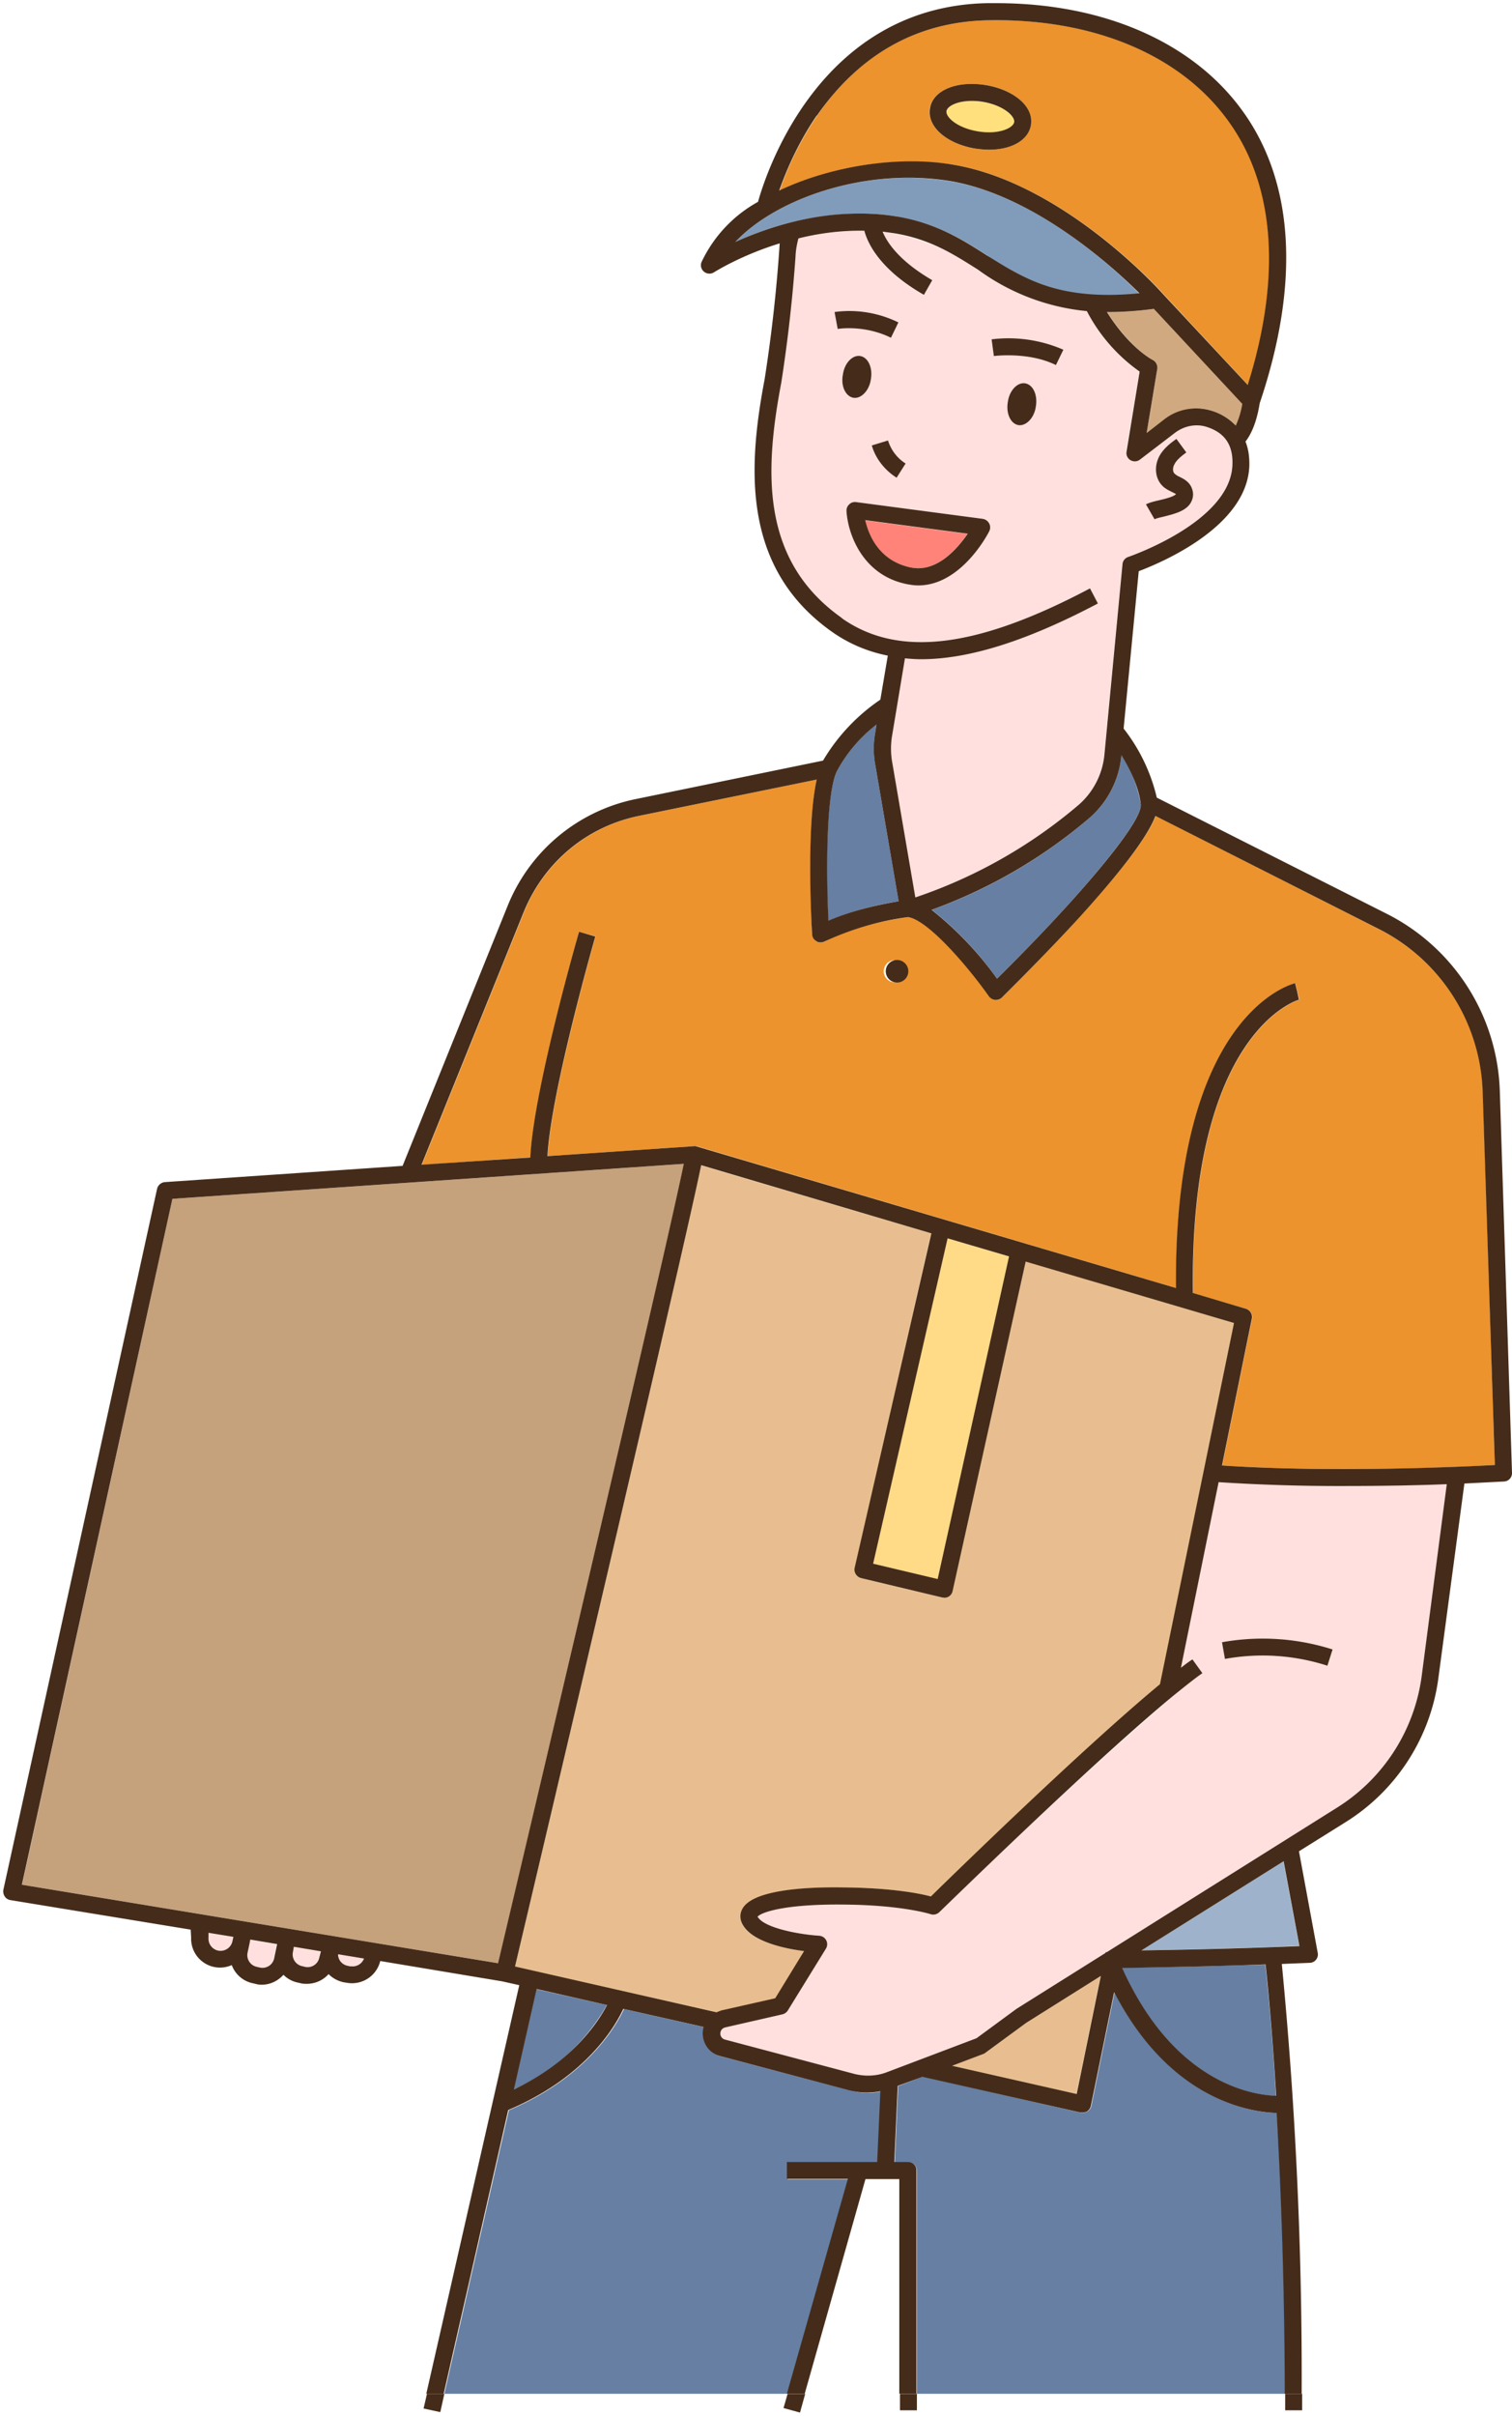 <svg xmlns="http://www.w3.org/2000/svg" fill="none" viewBox="0 0 67 107"><path fill="#EC932D" d="M42.22 7.29c4.86.8 9.12 5.49 9.34 5.74l3.74 4.02c1.51-4.83 1.2-8.88-.88-11.73-2.13-2.9-6-4.53-10.67-4.42-3.12.07-5.66 1.49-7.54 4.22a14.07 14.07 0 0 0-1.66 3.32 13.8 13.8 0 0 1 7.67-1.15ZM41.2 4.8c.13-.8 1.2-1.24 2.47-1.03 1.28.2 2.14.97 2 1.77-.1.67-.86 1.09-1.85 1.09-.2 0-.4-.02-.62-.05-1.27-.22-2.13-.98-2-1.78Z"/><path fill="#667FA3" d="M49.69 33.48a4.15 4.15 0 0 1-1.38 2.72 22.29 22.29 0 0 1-7.02 4.1 14.7 14.7 0 0 1 2.89 3.05c3.25-3.2 6.46-6.89 6.37-7.73a5.7 5.7 0 0 0-.86-2.17v.03Z"/><path fill="#D1A981" d="M49.11 13.82h-.05c1 1.6 2 2.11 2.01 2.12.15.07.24.23.21.4l-.47 2.84.77-.59c.6-.46 1.38-.62 2.07-.41.46.14.83.37 1.12.67.1-.2.2-.5.29-.96l-3.92-4.21c-.75.1-1.42.14-2.03.14Z"/><path fill="#FFE07C" d="M43.33 5.83c.91.15 1.56-.15 1.6-.41.05-.27-.47-.76-1.38-.9a3.36 3.36 0 0 0-.49-.05c-.64 0-1.08.24-1.12.46-.04.26.48.75 1.4.9Z"/><path fill="#667FA3" d="m49.39 88.24-1.03 5.04a.36.36 0 0 1-.17.24.4.4 0 0 1-.2.06h-.09l-7-1.6-1.1.42-.15 3.37h.6c.21 0 .38.17.38.38v9.88h16.32c-.02-5.05-.18-9.25-.37-12.44-1.05-.02-4.67-.48-7.2-5.35ZM34.9 96.52v-.75h4l.14-3.13a2.92 2.92 0 0 1-1.38-.05l-5.73-1.51a1.02 1.02 0 0 1-.72-1.29l-3.56-.8c-.38.81-1.7 3.04-5.1 4.48l-2.86 12.56H34.9l2.69-9.5H34.9Z"/><path fill="#667FA3" d="M49.7 87.16c2.32 5.13 5.82 5.64 6.84 5.68a121.2 121.2 0 0 0-.47-5.82c-1.47.04-3.7.1-6.36.14Z"/><path fill="#FFE0DE" d="m11.03 86.12-.08.38c-.05.3.14.57.42.63l.13.02c.3.06.57-.13.63-.42l.12-.61-1.19-.2-.03.2Z"/><path fill="#9EB3CB" d="m56.88 82.44-6.3 3.95c3.44-.06 6.02-.15 6.99-.2l-.7-3.75Z"/><path fill="#FFE0DE" d="m63 74.22 1.12-8.48A115.03 115.03 0 0 1 54 65.65l-1.68 8.22c.19-.14.36-.27.52-.37l.43.61c-.32.23-.72.55-1.18.91v.01a219.82 219.82 0 0 0-10.46 9.67.4.4 0 0 1-.39.09c0-.01-1.27-.4-3.86-.43-2.59-.03-3.66.34-3.8.54l.02.04c.33.46 1.78.74 2.7.8.13 0 .24.08.3.2.07.11.07.26 0 .37l-1.7 2.74a.38.38 0 0 1-.23.17l-2.54.58a.27.27 0 0 0-.21.27c0 .05 0 .22.2.27l5.74 1.52c.48.13.98.1 1.45-.08l3.95-1.5 1.78-1.3 3.94-2.48v-.03h.05l10.21-6.4A8.14 8.14 0 0 0 63 74.22Zm-4.18-.44a9.36 9.36 0 0 0-4.53-.3l-.13-.73c1.63-.3 3.32-.19 4.9.32l-.24.71Z"/><path fill="#667FA3" d="M22.76 92.55a8.85 8.85 0 0 0 4.13-3.74l-3.12-.7-1.01 4.44Z"/><path fill="#E8BE90" d="m34.35 88.52 1.29-2.1c-.8-.1-2.16-.37-2.65-1.04-.26-.36-.17-.66-.1-.81.43-.83 2.7-.99 4.5-.97 2.12.02 3.38.28 3.87.4 1.05-1.02 6.79-6.61 10.15-9.39l3.27-16.01-9.23-2.73-3.25 14.6a.37.37 0 0 1-.36.3l-.09-.01-3.6-.86a.38.38 0 0 1-.27-.45l3.38-14.82-10.2-3.01c-.8 3.96-7.36 31.76-8.24 35.49l8.95 2.02.2-.07 2.38-.54Z"/><path fill="#FFE0DE" d="M12.96 86.47c-.06.29.13.57.42.63l.13.02c.29.06.57-.13.63-.42l.05-.27-1.2-.2-.03.24Zm2.09.37c.07.12.2.2.34.23l.13.02c.26.05.52-.1.6-.34l-1.15-.2c0 .1.02.2.08.29Z"/><path fill="#C5A17C" d="M7.64 53.1.98 83.48l21.1 3.48c2.68-11.39 7.52-32 8.23-35.41L7.64 53.1Z"/><path fill="#FFE0DE" d="M9.23 85.84c0 .28.17.51.43.56.3.06.57-.13.63-.42l.04-.18-1.1-.19v.23Z"/><path fill="#667FA3" d="m39.82 39.92-1.04-6.07a4.23 4.23 0 0 1 0-1.38l.06-.39a6.57 6.57 0 0 0-1.77 2.11c-.5 1.1-.46 4.73-.37 6.6 1.14-.5 2.47-.77 3.12-.87Z"/><path fill="#EC932D" d="m25.66 41.27.73.2c-.02.08-1.97 6.9-2.12 9.74l6.47-.44h.14l21.24 6.28c-.1-12.05 5.05-13.45 5.28-13.5l.09.37.09.36c-.06.02-4.87 1.4-4.71 13l2.35.69c.18.05.3.25.26.44l-1.32 6.5c4.88.33 10.6.07 12.08-.02l-.53-16.53a8.38 8.38 0 0 0-4.6-7.2l-9.9-5.02c-.24.64-1 1.87-3.34 4.44-1.7 1.88-3.46 3.58-3.47 3.6a.37.37 0 0 1-.27.11h-.03a.4.4 0 0 1-.27-.16c-.92-1.3-2.68-3.37-3.58-3.51-.35.05-2.37.35-3.7 1.08a.37.37 0 0 1-.18.04.37.37 0 0 1-.38-.35c-.01-.21-.27-4.73.2-6.86l-7.83 1.6a7.04 7.04 0 0 0-5.14 4.27l-4.53 11.2 4.82-.34c.13-2.9 2.07-9.7 2.15-10Zm13.99 1.26a.49.49 0 1 1 0 .98.49.49 0 0 1 0-.98Z"/><path fill="#FF8379" d="m42.87 23.65-4.54-.6c.16.65.62 1.81 2.04 2.09 1.15.22 2.06-.84 2.5-1.5Z"/><path fill="#819CBB" d="M39.73 9.6c1.74.28 2.89 1 4 1.7a9.02 9.02 0 0 0 6.75 1.7c-1.26-1.27-4.7-4.37-8.38-4.97-3.83-.63-7.75.8-9.53 2.7a13.5 13.5 0 0 1 5.48-1.27c.55 0 1.11.04 1.68.13Z"/><path fill="#FFE0DE" d="m48.3 26.05.34.67c-3.11 1.65-5.69 2.47-7.84 2.47a6.6 6.6 0 0 1-.72-.04l-.56 3.44c-.07.37-.07.76 0 1.14l1.03 6.02a22 22 0 0 0 7.26-4.12 3.4 3.4 0 0 0 1.12-2.22l.8-8.42a.39.39 0 0 1 .25-.32c.04-.02 4.52-1.54 4.62-4.07.04-.9-.35-1.45-1.18-1.7a1.56 1.56 0 0 0-1.4.28l-1.52 1.17a.38.38 0 0 1-.6-.35l.59-3.53a7.52 7.52 0 0 1-2.34-2.69 9.8 9.8 0 0 1-4.83-1.83 9.4 9.4 0 0 0-3.71-1.61l-.5-.07c.2.48.73 1.3 2.2 2.14l-.38.66c-1.95-1.12-2.49-2.27-2.64-2.85-1.05-.02-2.04.13-2.92.34-.07.27-.12.54-.14.82a67.03 67.03 0 0 1-.62 5.58c-.75 3.9-.93 7.86 2.68 10.42 2.5 1.75 6 1.33 11-1.33Zm3.62-4.28a1.46 1.46 0 0 1-.4-.25c-.32-.31-.39-.85-.15-1.31.18-.34.46-.57.76-.78l.45.6a1.7 1.7 0 0 0-.54.53c-.07.15-.07.34 0 .41l.22.13c.2.1.48.24.58.57.06.2.04.41-.06.58-.22.4-.76.52-1.23.63a2.1 2.1 0 0 0-.39.11l-.37-.65c.14-.09.35-.14.58-.19.2-.05.69-.17.76-.27l-.21-.1Zm-6.02-3.76c-.08.5-.43.87-.77.82-.35-.06-.56-.52-.47-1.03.08-.5.43-.88.77-.82.35.06.56.52.47 1.03Zm1.22-2.52-.33.68c-1.2-.6-2.74-.4-2.75-.4l-.1-.74a6.23 6.23 0 0 1 3.18.46Zm-7 5.04-.4.63a2.63 2.63 0 0 1-1.1-1.43l.73-.22c.12.42.41.79.78 1.02Zm-3-5.97-.14-.74a5 5 0 0 1 2.83.45l-.33.68c-1.2-.58-2.36-.39-2.36-.39Zm.22 2.03c.08-.5.43-.88.78-.82.34.06.55.52.47 1.03-.08.5-.43.87-.78.82-.34-.06-.55-.52-.47-1.03Zm.17 6.04a.4.4 0 0 1 .12-.3c.09-.07.2-.1.3-.09l5.62.74c.12.01.23.09.29.2a.4.4 0 0 1 0 .34c-.05.1-1.23 2.4-3.14 2.4-.15 0-.3 0-.46-.04-2.05-.4-2.68-2.3-2.73-3.25Z"/><path fill="#FFDA87" d="m41.55 69.94 3.16-14.28-2.73-.81-3.3 14.4 2.87.7Z"/><path fill="#E8BE90" d="M43.66 90.92a.4.4 0 0 1-.09.05l-1.4.53 5.53 1.25 1.07-5.23-3.31 2.08-1.8 1.32Z"/><path fill="#452C1A" d="M37.82 17.62c.34.05.7-.32.77-.82.09-.51-.12-.97-.47-1.03-.34-.06-.7.31-.77.82-.1.51.12.97.47 1.03Zm7.61-.64c-.34-.06-.7.31-.77.82-.09.51.12.97.47 1.03.34.05.7-.32.77-.82.09-.51-.12-.97-.47-1.03Zm-1.59 6.54a.37.37 0 0 0-.01-.34.39.39 0 0 0-.29-.2l-5.6-.74a.36.36 0 0 0-.31.1.37.37 0 0 0-.12.29c.05.95.67 2.86 2.71 3.25.16.03.32.05.47.05 1.91 0 3.1-2.3 3.15-2.41Zm-3.46 1.62c-1.42-.28-1.89-1.44-2.04-2.1l4.54.6c-.45.66-1.36 1.72-2.5 1.5Zm10.4-2.8.38.66c.05-.03.24-.08.38-.11.47-.12 1.01-.24 1.23-.63.1-.18.13-.38.06-.59-.1-.32-.37-.46-.58-.56a.8.8 0 0 1-.2-.13c-.09-.08-.09-.27-.01-.41.1-.2.3-.36.53-.53l-.44-.6c-.3.21-.58.44-.76.77-.24.46-.18 1 .15 1.32.12.12.27.19.39.25l.2.1c-.07.12-.55.23-.76.28-.22.05-.42.1-.57.18Zm-3.99-6.17.33-.68a6.1 6.1 0 0 0-3.18-.46l.1.74c.01 0 1.54-.2 2.75.4Zm-7.31-1.21.33-.68a4.93 4.93 0 0 0-2.83-.46l.14.75s1.16-.2 2.36.39Zm-.85 4.77c.17.59.58 1.1 1.1 1.43l.4-.63c-.37-.23-.65-.6-.78-1.02l-.72.22Zm4.58-13.15c.22.03.42.05.62.05.99 0 1.74-.42 1.85-1.09.14-.8-.73-1.56-2-1.77-1.28-.21-2.35.23-2.47 1.03-.14.8.72 1.56 2 1.78Zm-.15-2.11c.16 0 .32.01.49.04.9.15 1.43.63 1.39.9-.05.27-.7.56-1.6.41-.92-.15-1.44-.63-1.4-.9.04-.22.48-.45 1.12-.45Zm-2.43 101.56h-.75v.73h.75v-.73Zm-21.86.65.74.16.18-.81h-.77l-.15.65Zm15.95-.02.73.2.23-.83h-.78l-.18.63Zm22.23.1h.75v-.73h-.75v.73Z"/><path fill="#452C1A" d="M58.03 86.94a.37.37 0 0 0 .36-.45L57.56 82l2.08-1.3a8.89 8.89 0 0 0 4.1-6.39l1.15-8.6 1.76-.09c.2-.01.36-.18.35-.39l-.54-16.9a9.12 9.12 0 0 0-5-7.85l-10.2-5.15a7.86 7.86 0 0 0-1.47-3.06l.67-6.97c1-.38 4.8-1.97 4.9-4.66.01-.4-.04-.76-.17-1.08.2-.26.48-.75.63-1.7 1.8-5.33 1.53-9.83-.8-13C52.82 1.85 48.87.14 44.15.14h-.42c-7.43.16-9.8 7.57-10.14 8.8a5.94 5.94 0 0 0-2.5 2.66.37.37 0 0 0 .1.43c.13.11.31.12.45.03.02-.01 1.18-.75 2.91-1.28a67.13 67.13 0 0 1-.67 6.03c-.75 3.95-.99 8.36 2.98 11.17.75.53 1.58.88 2.48 1.06l-.33 1.95a8.48 8.48 0 0 0-2.54 2.7l-8.28 1.7a7.8 7.8 0 0 0-5.69 4.72l-4.66 11.53-10.54.72a.39.39 0 0 0-.34.3L.15 83.7c-.02.1 0 .2.06.3.05.08.14.14.24.16l8 1.31.02.35a1.28 1.28 0 0 0 1.8 1.22 1.27 1.27 0 0 0 .96.81l.12.03a1 1 0 0 0 .25.03c.37 0 .72-.17.96-.44.18.18.4.3.66.35l.13.03c.08.02.17.02.25.02a1.29 1.29 0 0 0 .96-.43c.18.18.4.3.66.36l.13.02a1.29 1.29 0 0 0 1.5-.96l5.4.9.76.17-4.12 18.1h.77l2.86-12.57c3.41-1.44 4.72-3.66 5.1-4.48l3.56.8c-.02.09-.04.18-.04.27 0 .49.3.9.77 1.02l5.73 1.52a3.15 3.15 0 0 0 1.37.04l-.14 3.13h-4v.75h2.7l-2.7 9.51h.79l2.69-9.5h1.5v9.5h.76v-9.88a.37.37 0 0 0-.38-.38h-.6l.15-3.37 1.1-.4 7 1.58h.09a.4.4 0 0 0 .2-.05.38.38 0 0 0 .17-.25l1.03-5.03c2.52 4.87 6.14 5.32 7.2 5.35.18 3.19.35 7.39.36 12.44h.75a190.29 190.29 0 0 0-.88-19.04l1.23-.05Zm-7.48-51.32c.1.84-3.11 4.52-6.37 7.73a14.92 14.92 0 0 0-2.9-3.05 22.53 22.53 0 0 0 7.03-4.1 4.17 4.17 0 0 0 1.38-2.72v-.03c.36.58.77 1.39.86 2.17Zm4.21-16.77a2.5 2.5 0 0 0-1.12-.67 2.3 2.3 0 0 0-2.07.41l-.76.59.47-2.84a.38.38 0 0 0-.21-.4c-.01-.01-1.01-.51-2.02-2.12h.06c.6 0 1.28-.04 2.02-.14l3.92 4.21c-.08.46-.2.76-.29.96ZM36.2 5.12C38.1 2.4 40.63.97 43.75.9 48.4.8 52.28 2.41 54.4 5.32c2.09 2.85 2.4 6.9.89 11.73l-3.75-4.02c-.22-.25-4.47-4.94-9.33-5.74-2.39-.4-5.36.05-7.68 1.15.28-.8.8-2.06 1.66-3.32Zm-3.62 5.6c1.77-1.89 5.7-3.32 9.52-2.7 3.68.62 7.12 3.71 8.39 4.97-3.54.35-5.1-.64-6.76-1.68-1.1-.7-2.25-1.43-3.99-1.72a9.77 9.77 0 0 0-1.69-.13c-2.25 0-4.24.7-5.47 1.26Zm4.72 16.65c-3.61-2.55-3.42-6.51-2.68-10.42a67 67 0 0 0 .63-5.57c.01-.28.06-.56.13-.82.88-.22 1.88-.36 2.92-.34.15.57.7 1.73 2.64 2.84l.37-.65c-1.45-.84-2-1.66-2.2-2.15l.51.07c1.59.26 2.62.92 3.71 1.61a9.73 9.73 0 0 0 4.83 1.84 7.52 7.52 0 0 0 2.34 2.68L49.92 20c-.03.15.04.3.17.38.14.08.3.07.42-.02l1.53-1.17c.41-.32.93-.43 1.4-.29.82.25 1.21.8 1.17 1.7-.1 2.53-4.57 4.05-4.62 4.07a.37.37 0 0 0-.25.32l-.8 8.42a3.38 3.38 0 0 1-1.12 2.22 22 22 0 0 1-7.26 4.12l-1.03-6.02a3.42 3.42 0 0 1 0-1.14l.57-3.43c.23.02.47.04.71.04 2.15 0 4.73-.83 7.84-2.47l-.35-.67c-5.02 2.66-8.5 3.08-11 1.32Zm-.23 6.82a6.49 6.49 0 0 1 1.77-2.1l-.06.38a4 4 0 0 0 0 1.38l1.04 6.07c-.64.11-1.97.36-3.11.86-.09-1.86-.13-5.5.36-6.59Zm-13.86 6.2c.9-2.2 2.8-3.79 5.14-4.26l7.84-1.6c-.48 2.13-.22 6.65-.2 6.86 0 .13.08.24.19.3.05.04.12.05.18.05s.12-.01.18-.04a12.8 12.8 0 0 1 3.7-1.08c.9.14 2.67 2.22 3.58 3.51a.4.4 0 0 0 .28.16h.03a.4.4 0 0 0 .26-.1c.02-.03 1.77-1.73 3.48-3.6 2.34-2.58 3.09-3.81 3.33-4.45l9.9 5.01a8.38 8.38 0 0 1 4.6 7.21l.54 16.53c-1.49.08-7.2.35-12.09.02l1.32-6.5a.38.38 0 0 0-.26-.44l-2.35-.7c-.16-11.6 4.66-12.98 4.7-12.99l-.08-.36-.09-.37c-.22.05-5.38 1.45-5.28 13.5l-21.24-6.27c-.04-.01-.09-.02-.13-.01l-6.48.44c.15-2.85 2.1-9.66 2.12-9.73l-.72-.21c-.09.3-2.03 7.09-2.16 10l-4.82.32 4.53-11.2Zm21.5 15.27-3.16 14.28-2.86-.68 3.3-14.41 2.72.8ZM10.3 85.98a.54.54 0 0 1-.63.42.54.54 0 0 1-.43-.57v-.22l1.1.18-.04.19Zm1.85.75a.53.53 0 0 1-.63.42l-.13-.03a.53.53 0 0 1-.42-.63l.08-.37.04-.21 1.19.2-.13.62Zm2-.03a.53.53 0 0 1-.63.42l-.12-.03a.53.53 0 0 1-.42-.63l.04-.23 1.2.2-.07.27Zm1.38.4-.13-.03a.53.53 0 0 1-.34-.23.53.53 0 0 1-.08-.28l1.15.19a.54.54 0 0 1-.6.34Zm6.55-.14L.97 83.48 7.64 53.1l22.66-1.55c-.7 3.42-5.54 24.02-8.23 35.41Zm.69 5.6 1.01-4.46 3.12.71c-.4.76-1.53 2.5-4.13 3.74Zm.05-5.45c.88-3.72 7.44-31.53 8.25-35.5l10.2 3.02-3.4 14.82c-.04.2.09.4.29.45l3.6.86.09.01c.07 0 .14-.02.2-.06a.37.37 0 0 0 .16-.23l3.24-14.6 9.23 2.72-3.28 16c-3.36 2.78-9.1 8.37-10.15 9.4-.48-.13-1.74-.38-3.86-.4-1.81-.03-4.07.13-4.5.96-.08.15-.17.45.1.81.49.67 1.84.95 2.64 1.05l-1.28 2.09-2.39.54-.21.08-8.94-2.03Zm24.89 5.64-5.52-1.25 1.4-.53a.25.25 0 0 0 .08-.05l1.8-1.32 3.31-2.08-1.07 5.23Zm1.32-6.28h-.04v.03l-3.95 2.48-1.77 1.3-3.96 1.5c-.46.18-.97.2-1.45.08l-5.73-1.52a.27.27 0 0 1-.21-.27c0-.05.02-.22.22-.27l2.54-.58a.4.4 0 0 0 .23-.17l1.69-2.74a.37.37 0 0 0 .01-.37.38.38 0 0 0-.31-.2c-.92-.06-2.37-.34-2.7-.8l-.03-.04c.15-.2 1.23-.57 3.82-.54 2.58.02 3.84.42 3.86.43.13.04.28 0 .38-.1.08-.07 6.9-6.75 10.46-9.66.46-.37.86-.69 1.19-.92l-.44-.61c-.16.1-.33.23-.51.37L54 65.65a83 83 0 0 0 5.6.17c1.71 0 3.29-.03 4.51-.08L63 74.22a8.14 8.14 0 0 1-3.76 5.85l-10.2 6.4Zm.69.7c2.67-.05 4.89-.1 6.36-.16.09.84.29 2.84.47 5.82-1.02-.03-4.52-.54-6.83-5.67Zm.86-.78 6.3-3.95.7 3.76c-.98.04-3.55.14-7 .19Z"/><path fill="#452C1A" d="m54.15 72.74.13.74a9.35 9.35 0 0 1 4.54.3l.23-.72a10.2 10.2 0 0 0-4.9-.32Zm-14.5-29.23a.5.5 0 1 0 0-.98.5.5 0 0 0 0 .98Z"/></svg>